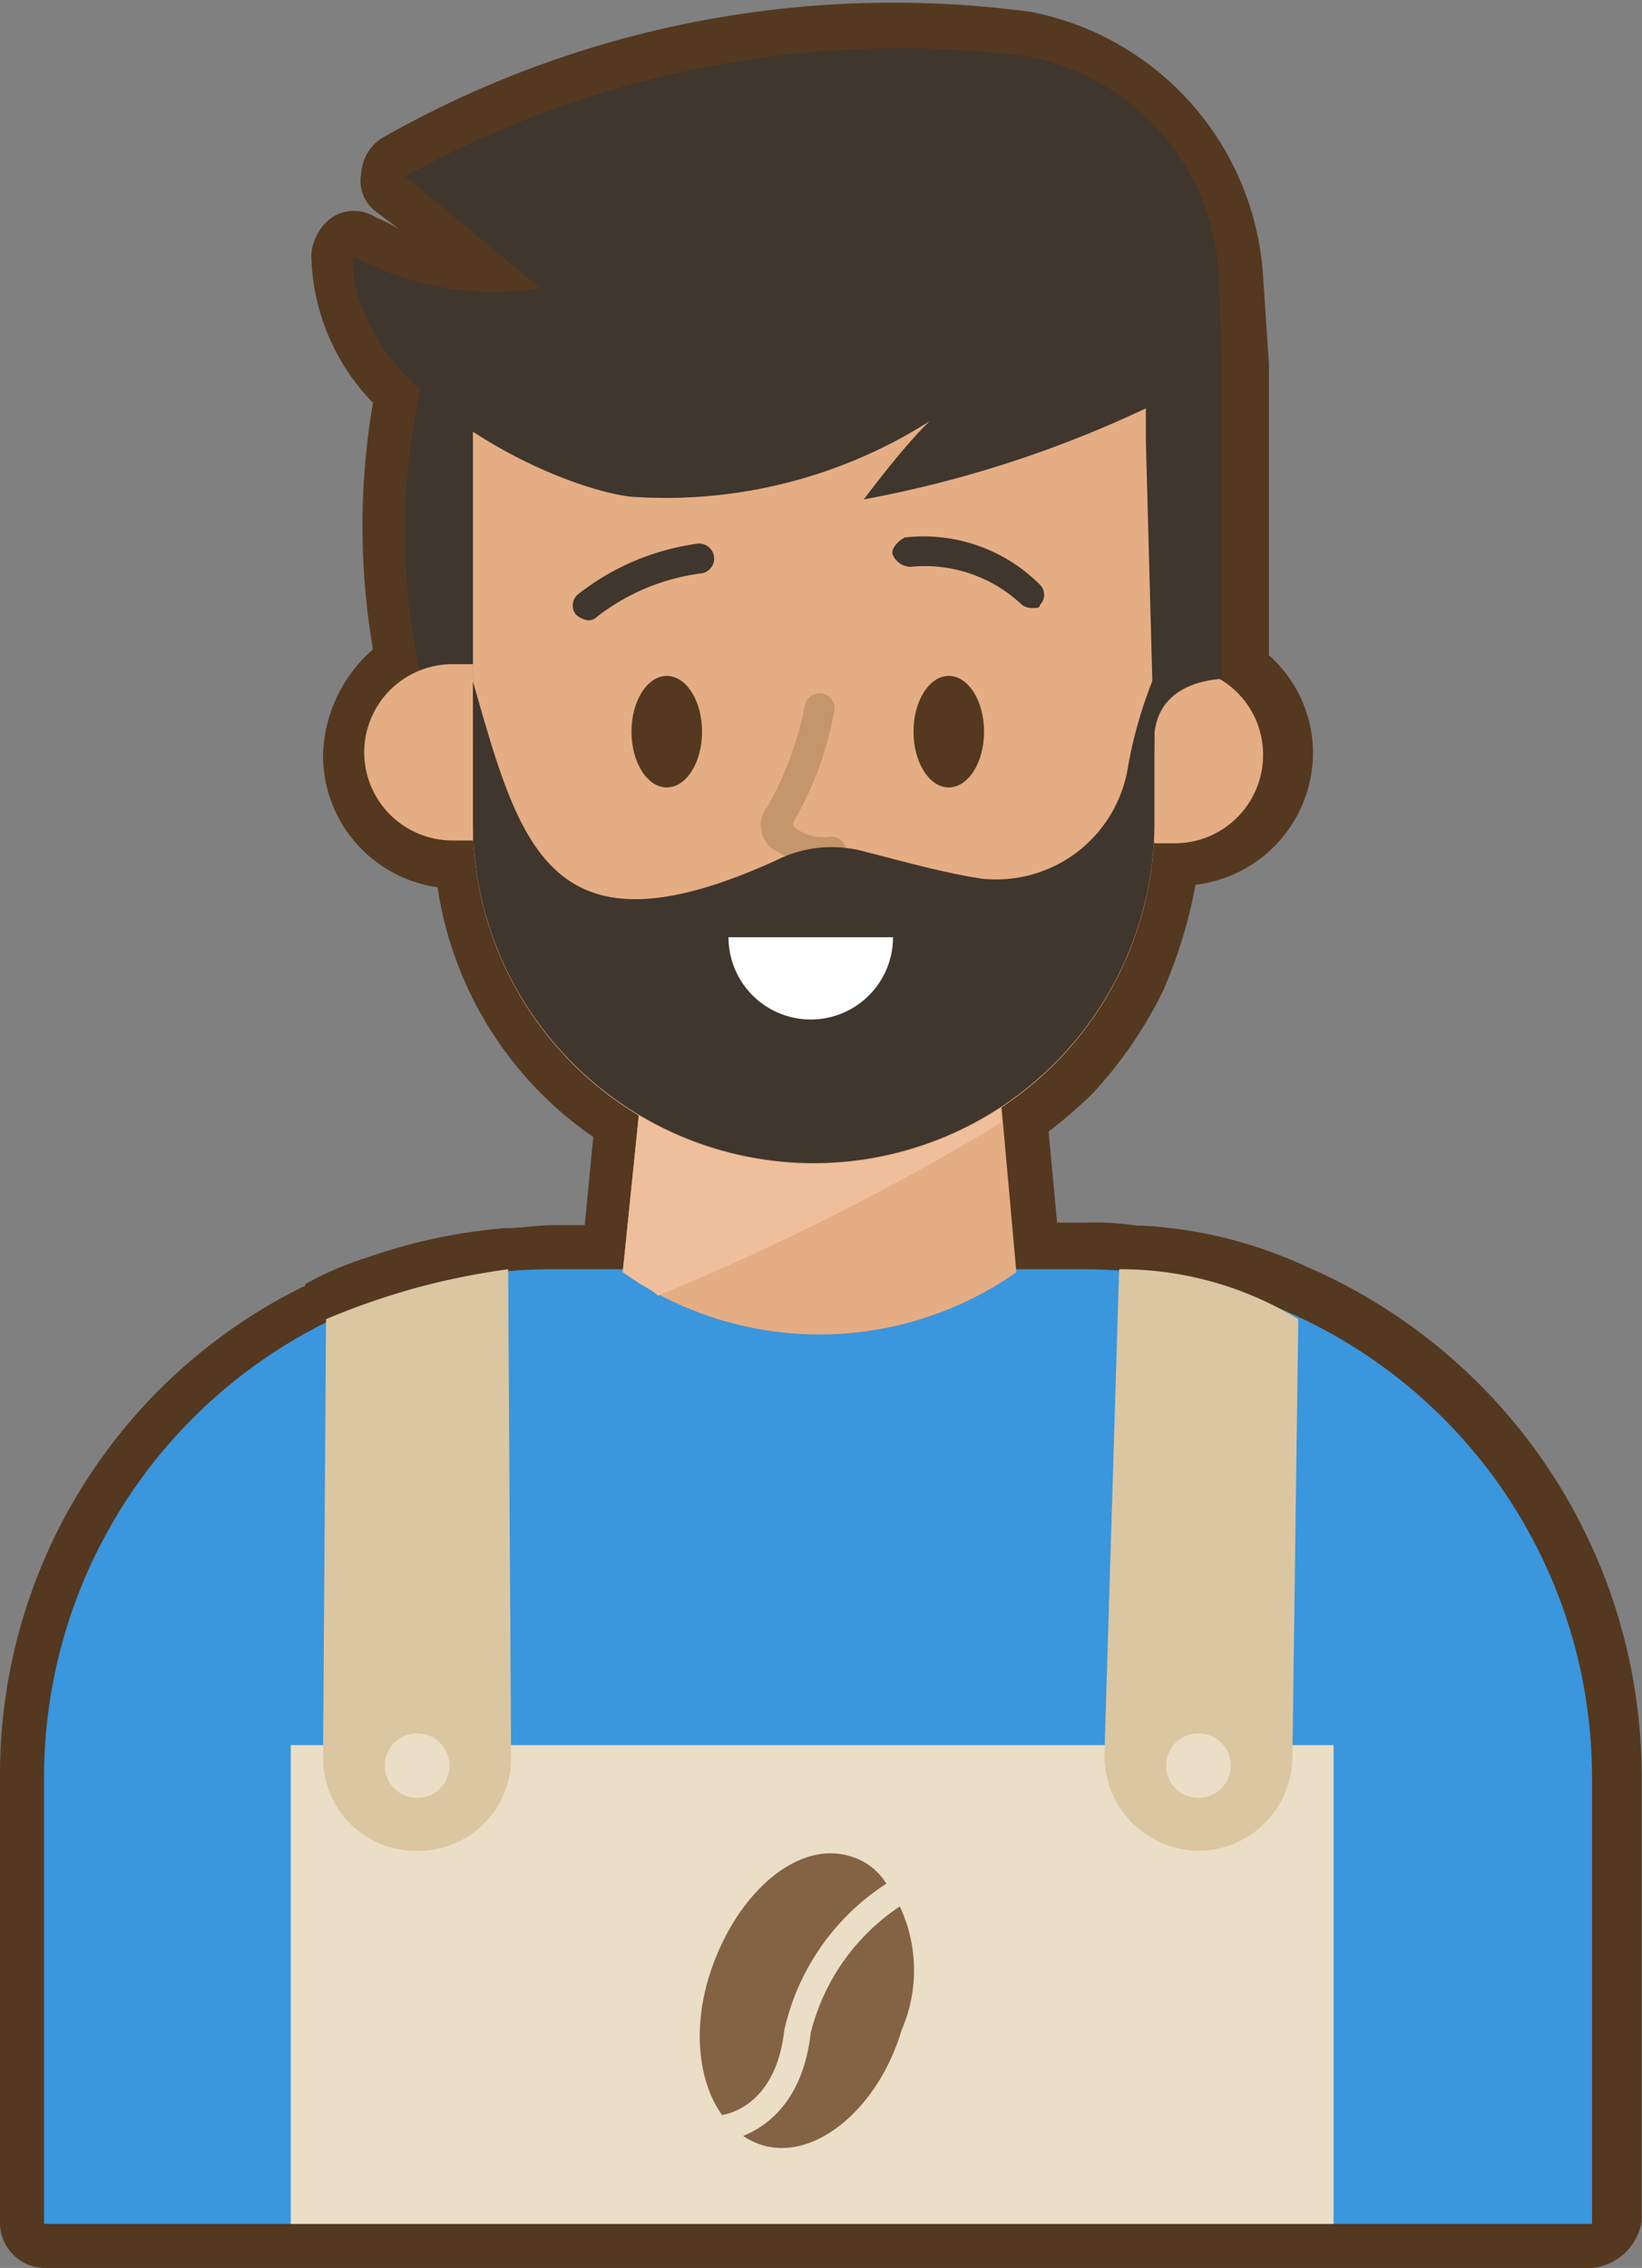 <svg xmlns="http://www.w3.org/2000/svg" id="Emojis_cafe_owner_copy" width="19.314" height="26.676" viewBox="0 0 19.314 26.676">
    <rect x="0" y="0" width="19.314" height="26.676" fill="#808080" stroke="none"/>
    <defs>
        <style>
            .cls-1{fill:#54381f}.cls-3{fill:#e5ad83}.cls-5{fill:#3f362d}.cls-8{fill:#eadec7}.cls-9{fill:#dbc6a2}
        </style>
    </defs>
    <g id="Group_310">
        <g id="Group_309">
            <path id="Path_96" d="M31.427 27.469H13.218a.531.531 0 0 1-.518-.518V21.7a6.4 6.4 0 0 1 3.559-5.77.034.034 0 0 0 .035-.035 3.77 3.77 0 0 1 .726-.311 6.48 6.48 0 0 1 1.624-.346h.035c.138 0 .346-.035.553-.035h.346l.1-1.037a4.341 4.341 0 0 1-1.831-2.937A1.566 1.566 0 0 1 16.5 9.675a1.706 1.706 0 0 1 .587-1.244 8.608 8.608 0 0 1 0-2.9 2.559 2.559 0 0 1-.725-1.731.591.591 0 0 1 .242-.449.471.471 0 0 1 .518 0 2.037 2.037 0 0 1 .276.138l-.276-.207a.45.45 0 0 1-.173-.449.527.527 0 0 1 .242-.415A12.156 12.156 0 0 1 24.827.933a3.385 3.385 0 0 1 2.73 3.11l.069 1.037V8.5a1.541 1.541 0 0 1 .518 1.14 1.567 1.567 0 0 1-1.382 1.56 5.705 5.705 0 0 1-.38 1.244 5 5 0 0 1-.829 1.209l-.035.035a6.015 6.015 0 0 1-.484.415l.1 1.071h.346a3.161 3.161 0 0 1 .587.035h.069a5.265 5.265 0 0 1 1.935.484 6.535 6.535 0 0 1 3.939 5.977v5.252a.656.656 0 0 1-.583.547zm-17.69-1.037h17.171V21.7a5.462 5.462 0 0 0-3.351-5.044c-.035 0-.035-.035-.069-.035A4.251 4.251 0 0 0 26 16.24h-.1c-.173 0-.311-.035-.484-.035h-.796a.525.525 0 0 1-.518-.484l-.173-1.866a.464.464 0 0 1 .242-.484c.207-.138.415-.311.587-.449l.035-.035a3.506 3.506 0 0 0 .656-.933 3.7 3.7 0 0 0 .346-1.382.494.494 0 0 1 .484-.484.651.651 0 0 1 .276.069.531.531 0 0 0 .518-.518.591.591 0 0 0-.242-.449.591.591 0 0 1-.242-.449V5.08l-.035-1a2.286 2.286 0 0 0-1.866-2.142 11.2 11.2 0 0 0-6.254 1l.933.864a.508.508 0 0 1 .173.484.6.6 0 0 1-.34.414 2.839 2.839 0 0 1-1.52 0 2.235 2.235 0 0 0 .276.311.5.5 0 0 1 .138.518 7.466 7.466 0 0 0 0 3.075.534.534 0 0 1-.311.587.52.52 0 0 0-.346.484.562.562 0 0 0 .38.518.493.493 0 0 1 .415-.207.531.531 0 0 1 .518.518 3.463 3.463 0 0 0 1.65 2.971.491.491 0 0 1 .242.484l-.207 1.8a.5.5 0 0 1-.518.449h-.795a2.281 2.281 0 0 0-.484.035h-.035a4.758 4.758 0 0 0-1.347.311c-.242.069-.38.138-.484.173-.035.035-.035.035-.069.035a5.45 5.45 0 0 0-3.04 4.906v4.768z" class="cls-1" transform="translate(-12.7 -.793)"/>
        </g>
    </g>
    <g id="Group_354" transform="translate(.518 .531)">
        <g id="Group_312" transform="translate(0 14.398)">
            <g id="Group_311">
                <path id="Path_97" fill="#3a96dd" d="M32.408 55.229H14.2v-5.252A5.979 5.979 0 0 1 20.177 44h6.254a5.979 5.979 0 0 1 5.977 5.977v5.252z" transform="translate(-14.2 -44)"/>
            </g>
        </g>
        <g id="Group_314" transform="translate(6.807 11.738)">
            <g id="Group_313">
                <path id="Path_98" d="M34.176 36.3l-.276 2.695.207.138a4.031 4.031 0 0 0 4.423-.138l-.242-2.695" class="cls-3" transform="translate(-33.9 -36.3)"/>
            </g>
        </g>
        <g id="Group_316" transform="translate(6.807 11.738)">
            <g id="Group_315">
                <path id="Path_99" fill="#efbf9c" d="M34.176 36.3l-.276 2.695.207.138a.723.723 0 0 1 .207.138 29.522 29.522 0 0 0 4.042-2.039l-.1-.933z" transform="translate(-33.9 -36.3)"/>
            </g>
        </g>
        <g id="Group_331" transform="translate(3.628)">
            <g id="Group_318" transform="translate(.626 4.067)">
                <g id="Group_317">
                    <path id="Path_100" d="M26.68 17.417a7.776 7.776 0 0 1 0-3.317c.207 0 .276.069.484.069a.311.311 0 0 1 .173.035.27.27 0 0 1 .138.138 2.947 2.947 0 0 1 .622 2.177 1.261 1.261 0 0 1-.449.9c-.277.136-.657-.002-.968-.002z" class="cls-5" transform="translate(-26.511 -14.1)"/>
                </g>
            </g>
            <g id="Group_320" transform="translate(9.156 7.315)">
                <g id="Group_319">
                    <path id="Path_101" d="M51.476 25.573h.242a1.039 1.039 0 0 0 1.037-1.037 1.031 1.031 0 0 0-.518-.9L51.2 23.5" class="cls-3" transform="translate(-51.2 -23.5)"/>
                </g>
            </g>
            <g id="Group_322" transform="translate(1.417 2.996)">
                <g id="Group_321">
                    <path id="Path_102" d="M28.8 12.555v4.6a4.011 4.011 0 0 0 4.008 4.008 4.011 4.011 0 0 0 4.008-4.008V11" class="cls-3" transform="translate(-28.8 -11)"/>
                </g>
            </g>
            <g id="Group_324" transform="translate(.138 7.281)">
                <g id="Group_323">
                    <path id="Path_103" d="M26.378 23.4h-.242a1.039 1.039 0 0 0-1.036 1.037 1.039 1.039 0 0 0 1.037 1.037h.242" class="cls-3" transform="translate(-25.1 -23.4)"/>
                </g>
            </g>
            <g id="Group_326">
                <g id="Group_325">
                    <path id="Path_104" d="M34.927 6.119v3.662c-.449.035-.76.242-.795.656v.242l-.1-3.7V6.6a13.483 13.483 0 0 1-3.317 1.071s.795-1.071 1-1.071a5.79 5.79 0 0 1-3.766 1.037C26.98 7.5 24.7 6.4 24.7 4.806a3.475 3.475 0 0 0 2.211.38l-1.589-1.313a11.979 11.979 0 0 1 7.29-1.417 2.768 2.768 0 0 1 2.28 2.626z" class="cls-5" transform="translate(-24.7 -2.328)"/>
                </g>
            </g>
            <g id="Group_328" opacity="0.53" transform="translate(4.803 7.617)">
                <g id="Group_327">
                    <path id="Path_105" fill="#a88057" d="M39.291 26.387a.894.894 0 0 1-.484-.138.341.341 0 0 1-.207-.311.292.292 0 0 1 .069-.207 3.944 3.944 0 0 0 .449-1.209.176.176 0 0 1 .346.069 3.971 3.971 0 0 1-.484 1.309v.035l.035.035a.535.535 0 0 0 .38.1.176.176 0 1 1 .069.346.462.462 0 0 0-.173-.029z" transform="translate(-38.6 -24.374)"/>
                </g>
            </g>
            <g id="Group_330" transform="translate(1.417 7.419)">
                <g id="Group_329">
                    <path id="Path_106" d="M33.43 25.873a1.454 1.454 0 0 0-1.071.1c-2.66 1.209-3.006-.173-3.559-2.108v1.658a4.011 4.011 0 0 0 4.008 4.008 4.011 4.011 0 0 0 4.008-4.008V23.8a5.159 5.159 0 0 0-.311 1.071 1.57 1.57 0 0 1-1.728 1.313c-.449-.069-.933-.207-1.347-.311z" class="cls-5" transform="translate(-28.8 -23.8)"/>
                </g>
            </g>
        </g>
        <g id="Group_333" transform="translate(6.91 7.419)">
            <g id="Group_332">
                <ellipse id="Ellipse_20" cx=".415" cy=".656" class="cls-1" rx=".415" ry=".656"/>
            </g>
        </g>
        <g id="Group_335" transform="translate(10.227 7.419)">
            <g id="Group_334">
                <ellipse id="Ellipse_21" cx=".415" cy=".656" class="cls-1" rx=".415" ry=".656"/>
            </g>
        </g>
        <g id="Group_340" transform="translate(6.216 5.782)">
            <g id="Group_337" transform="translate(3.762)">
                <g id="Group_336">
                    <path id="Path_107" d="M44.745 19.9a.208.208 0 0 1-.138-.035 1.663 1.663 0 0 0-1.313-.449.233.233 0 0 1-.207-.138c-.035-.069.069-.173.138-.207a1.934 1.934 0 0 1 1.589.553.167.167 0 0 1 0 .242c.001.034-.034.034-.069.034z" class="cls-5" transform="translate(-43.08 -19.062)"/>
                </g>
            </g>
            <g id="Group_339" transform="translate(0 .082)">
                <g id="Group_338">
                    <path id="Path_108" d="M32.367 20.2a.262.262 0 0 1-.138-.069.171.171 0 0 1 .035-.242 2.906 2.906 0 0 1 1.382-.587.176.176 0 1 1 .069.346 2.519 2.519 0 0 0-1.244.518.127.127 0 0 1-.104.034z" class="cls-5" transform="translate(-32.191 -19.3)"/>
                </g>
            </g>
        </g>
        <g id="Group_342" transform="translate(2.902 19.995)">
            <g id="Group_341">
                <path id="Rectangle_7" d="M0 0H12.266V5.632H0z" class="cls-8"/>
            </g>
        </g>
        <g id="Group_344" transform="translate(3.282 14.398)">
            <g id="Group_343">
                <path id="Path_109" d="M23.735 44.587l-.035 5.148a1.091 1.091 0 0 0 1.106 1.106 1.091 1.091 0 0 0 1.106-1.106L25.877 44a8.387 8.387 0 0 0-2.142.587z" class="cls-9" transform="translate(-23.7 -44)"/>
            </g>
        </g>
        <g id="Group_346" transform="translate(12.473 14.398)">
            <g id="Group_345">
                <path id="Path_110" d="M52.58 44.587l-.069 5.148a1.113 1.113 0 0 1-1.106 1.106A1.121 1.121 0 0 1 50.3 49.7l.173-5.7a4.012 4.012 0 0 1 2.107.587z" class="cls-9" transform="translate(-50.3 -44)"/>
            </g>
        </g>
        <g id="Group_353" transform="translate(7.715 21.268)">
            <g id="Group_349">
                <g id="Group_348">
                    <g id="Group_347">
                        <path id="Path_111" fill="#846244" d="M38.9 65.963c-.276.933-1.037 1.555-1.658 1.347s-.9-1.106-.587-2.039 1.037-1.555 1.658-1.347a.724.724 0 0 1 .38.276 1.765 1.765 0 0 1 .207 1.763z" transform="translate(-36.528 -63.884)"/>
                    </g>
                </g>
            </g>
            <g id="Group_352" transform="translate(.232 .213)">
                <g id="Group_351">
                    <g id="Group_350">
                        <path id="Path_112" d="M37.2 67.679v-.311c.035 0 .656-.069.76-1a2.771 2.771 0 0 1 1.451-1.868l.138.276a2.514 2.514 0 0 0-1.278 1.624c-.138 1.21-1.036 1.279-1.071 1.279z" class="cls-8" transform="translate(-37.2 -64.5)"/>
                    </g>
                </g>
            </g>
        </g>
    </g>
    <g id="Group_356" transform="translate(4.526 20.388)">
        <g id="Group_355">
            <circle id="Ellipse_22" cx=".38" cy=".38" r=".38" class="cls-8"/>
        </g>
    </g>
    <g id="Group_358" transform="translate(13.717 20.388)">
        <g id="Group_357">
            <circle id="Ellipse_23" cx=".38" cy=".38" r=".38" class="cls-8"/>
        </g>
    </g>
    <g id="Group_360" transform="translate(8.569 11.024)">
        <g id="Group_359">
            <path id="Path_113" fill="#fff" d="M39.435 32.7a.967.967 0 0 1-1.935 0" transform="translate(-37.5 -32.7)"/>
        </g>
    </g>
</svg>
